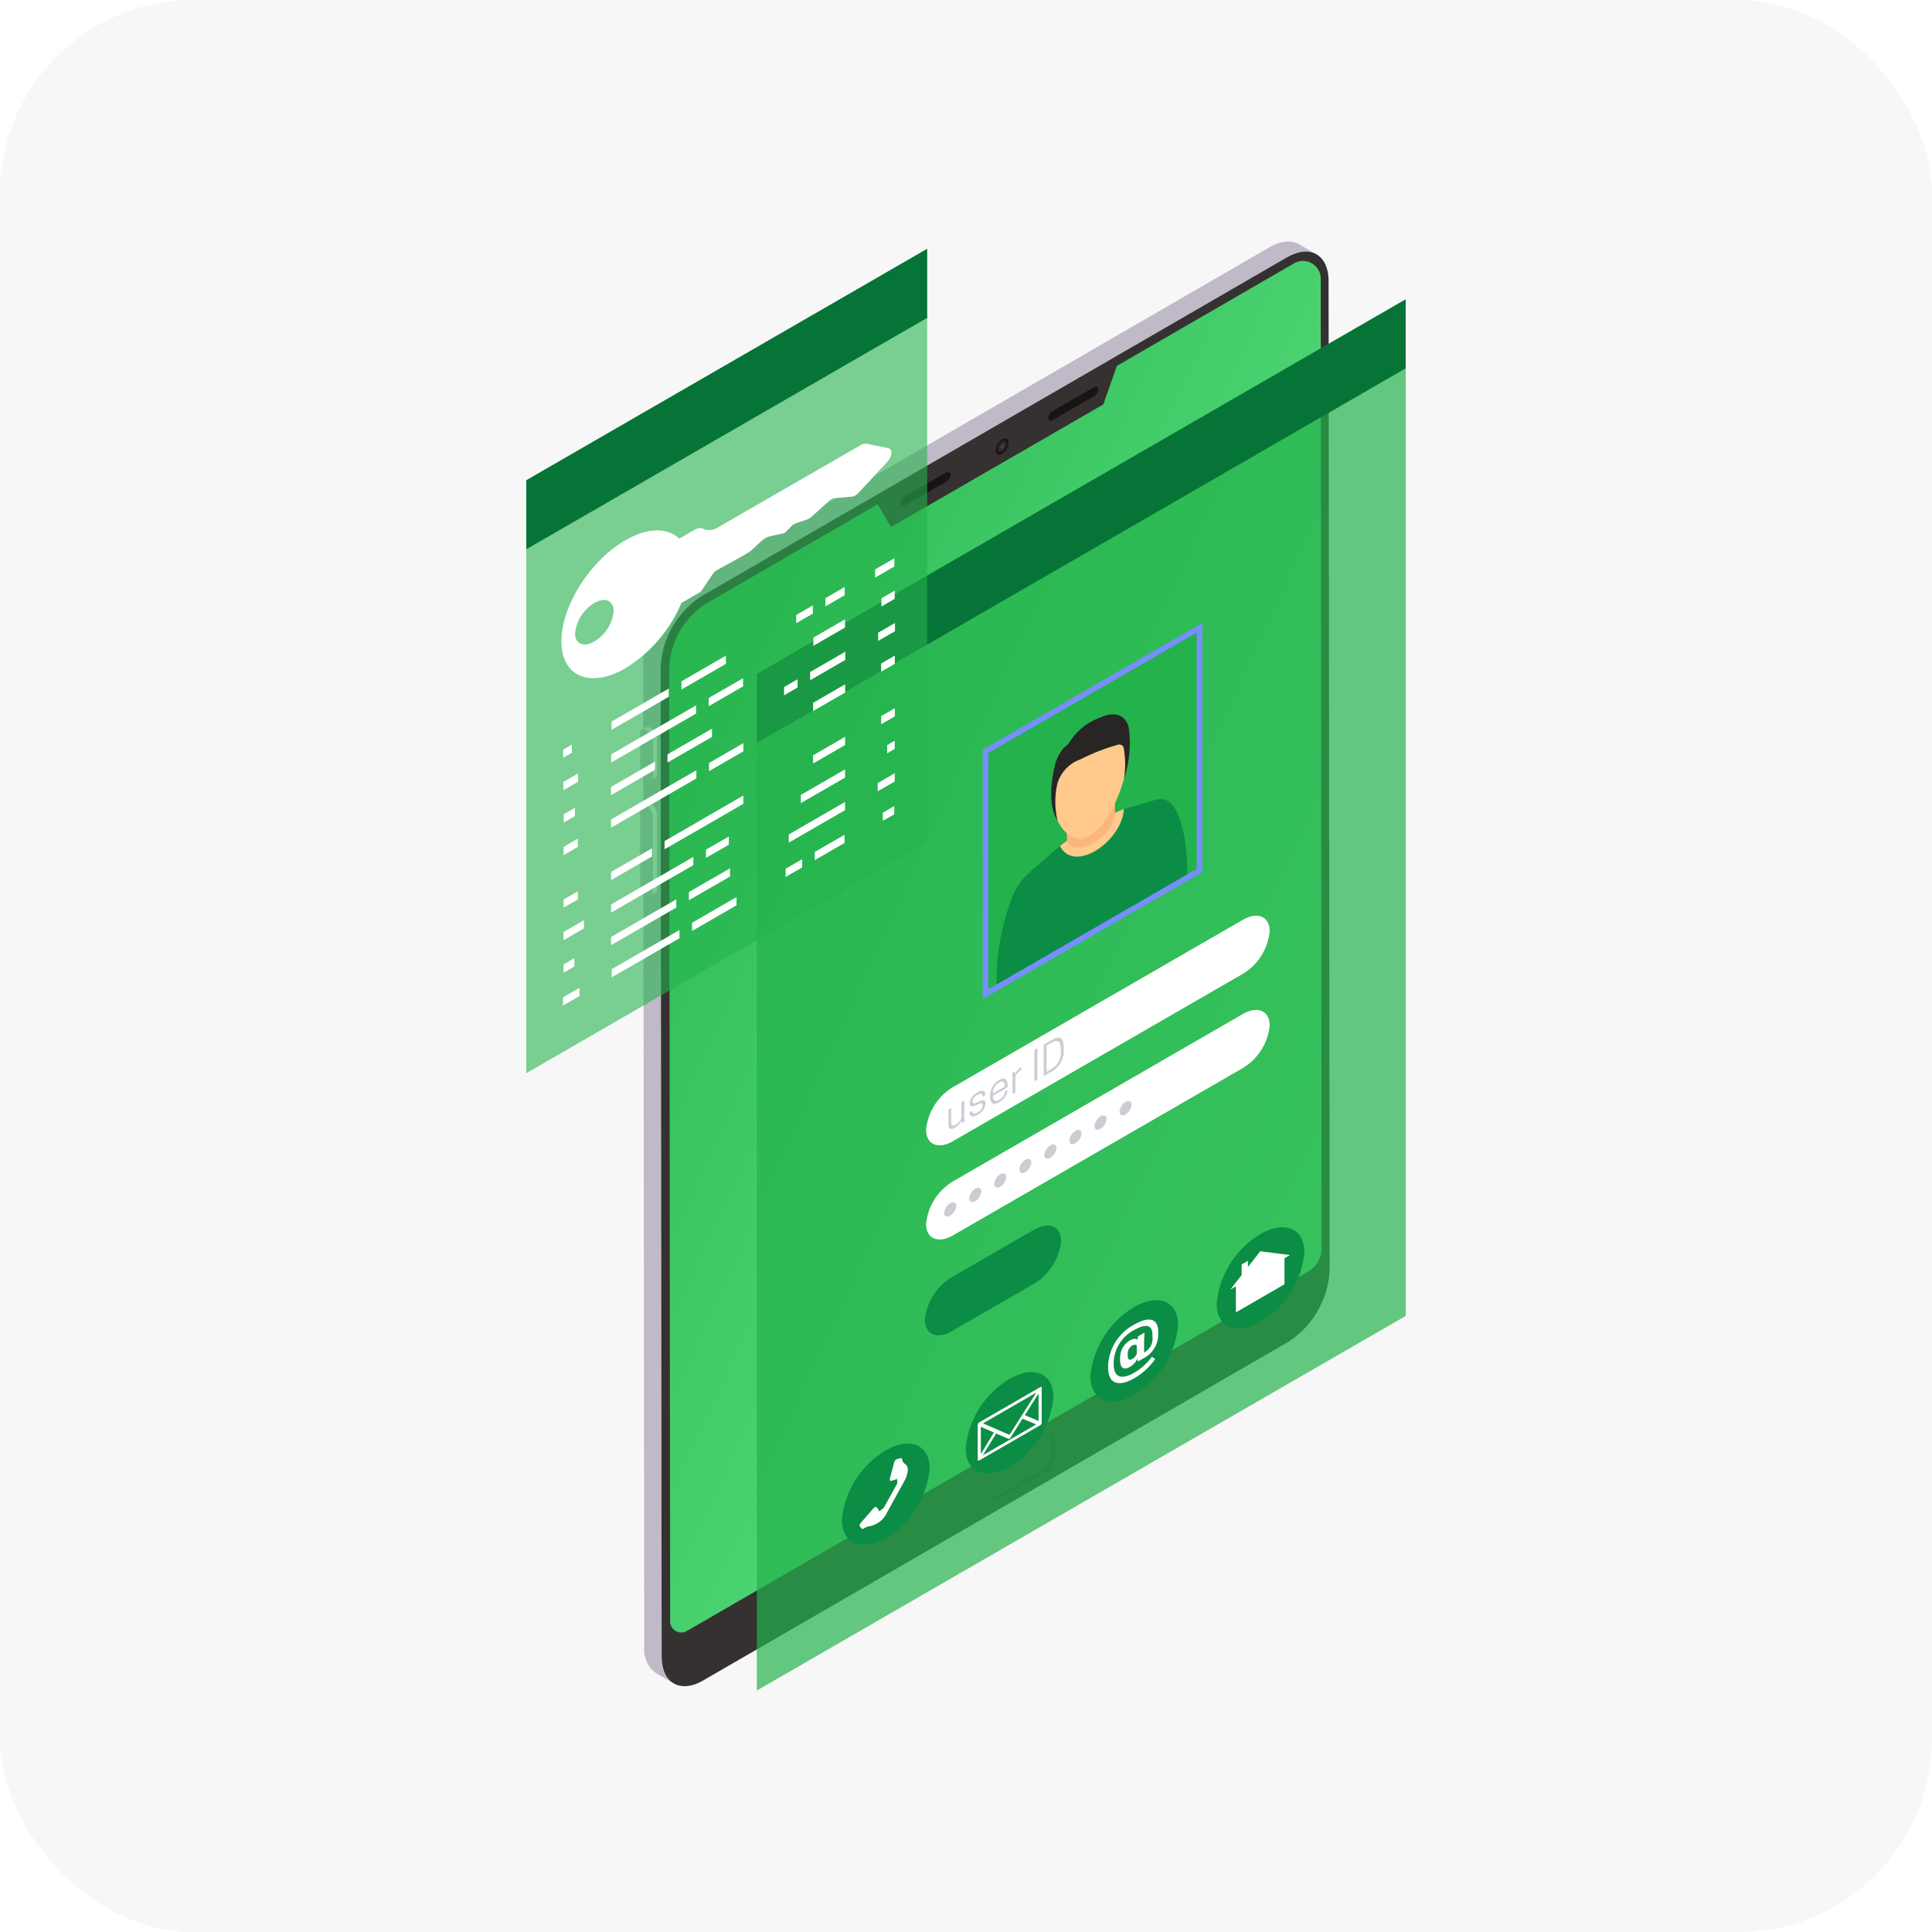 <svg xmlns="http://www.w3.org/2000/svg" xmlns:xlink="http://www.w3.org/1999/xlink" width="160" height="160" viewBox="0 0 160 160">
  <defs>
    <filter id="Path_9435" x="18.94" y="1.235" width="126.893" height="187.999" filterUnits="userSpaceOnUse">
      <feOffset dy="16" input="SourceAlpha"/>
      <feGaussianBlur stdDeviation="12" result="blur"/>
      <feFlood flood-opacity="0.161"/>
      <feComposite operator="in" in2="blur"/>
      <feComposite in="SourceGraphic"/>
    </filter>
    <filter id="Path_9436" x="17.265" y="0" width="127.759" height="191.412" filterUnits="userSpaceOnUse">
      <feOffset dy="16" input="SourceAlpha"/>
      <feGaussianBlur stdDeviation="12" result="blur-2"/>
      <feFlood flood-opacity="0.161"/>
      <feComposite operator="in" in2="blur-2"/>
      <feComposite in="SourceGraphic"/>
    </filter>
    <filter id="Rectangle_2018" x="46.608" y="16.472" width="72.792" height="73" filterUnits="userSpaceOnUse">
      <feOffset dy="16" input="SourceAlpha"/>
      <feGaussianBlur stdDeviation="12" result="blur-3"/>
      <feFlood flood-opacity="0.161"/>
      <feComposite operator="in" in2="blur-3"/>
      <feComposite in="SourceGraphic"/>
    </filter>
    <filter id="Rectangle_2019" x="46.795" y="16.717" width="72.431" height="72.544" filterUnits="userSpaceOnUse">
      <feOffset dy="16" input="SourceAlpha"/>
      <feGaussianBlur stdDeviation="12" result="blur-4"/>
      <feFlood flood-opacity="0.161"/>
      <feComposite operator="in" in2="blur-4"/>
      <feComposite in="SourceGraphic"/>
    </filter>
    <filter id="Rectangle_2020" x="46.931" y="16.889" width="72.159" height="72.201" filterUnits="userSpaceOnUse">
      <feOffset dy="16" input="SourceAlpha"/>
      <feGaussianBlur stdDeviation="12" result="blur-5"/>
      <feFlood flood-opacity="0.161"/>
      <feComposite operator="in" in2="blur-5"/>
      <feComposite in="SourceGraphic"/>
    </filter>
    <filter id="Rectangle_2021" x="26.678" y="10.21" width="125.736" height="181.79" filterUnits="userSpaceOnUse">
      <feOffset dy="16" input="SourceAlpha"/>
      <feGaussianBlur stdDeviation="12" result="blur-6"/>
      <feFlood flood-opacity="0.161"/>
      <feComposite operator="in" in2="blur-6"/>
      <feComposite in="SourceGraphic"/>
    </filter>
    <filter id="Rectangle_2022" x="7.586" y="6.029" width="105.199" height="134.848" filterUnits="userSpaceOnUse">
      <feOffset dy="16" input="SourceAlpha"/>
      <feGaussianBlur stdDeviation="12" result="blur-7"/>
      <feFlood flood-opacity="0.161"/>
      <feComposite operator="in" in2="blur-7"/>
      <feComposite in="SourceGraphic"/>
    </filter>
    <filter id="Rectangle_2023" x="10.492" y="16.746" width="99.339" height="91.422" filterUnits="userSpaceOnUse">
      <feOffset dy="16" input="SourceAlpha"/>
      <feGaussianBlur stdDeviation="12" result="blur-8"/>
      <feFlood flood-opacity="0.161"/>
      <feComposite operator="in" in2="blur-8"/>
      <feComposite in="SourceGraphic"/>
    </filter>
    <clipPath id="clip-path">
      <rect id="Rectangle_2247" data-name="Rectangle 2247" width="160" height="160" rx="16" transform="translate(449 -792)" fill="#f7f7f7"/>
    </clipPath>
    <filter id="Union_76" x="7.587" y="0" width="144.827" height="191.999" filterUnits="userSpaceOnUse">
      <feOffset dy="16" input="SourceAlpha"/>
      <feGaussianBlur stdDeviation="12" result="blur-9"/>
      <feFlood flood-opacity="0.161"/>
      <feComposite operator="in" in2="blur-9"/>
      <feComposite in="SourceGraphic"/>
    </filter>
    <clipPath id="clip-path-2">
      <path id="Path_9435-2" data-name="Path 9435" d="M97.251,1.485,45.75,31.219,45.9,114.88c0,.785.682,2.236,2.086,1.843L98.172,87.778a12.389,12.389,0,0,0,2.47-4.07l-.03-81.241A1.591,1.591,0,0,0,98.984.791a2.838,2.838,0,0,0-1.732.694" transform="translate(-45.75 -0.791)" fill="none"/>
    </clipPath>
    <linearGradient id="linear-gradient" x1="0.5" x2="0.5" y2="1" gradientUnits="objectBoundingBox">
      <stop offset="0" stop-color="#24b24c"/>
      <stop offset="1" stop-color="#6cee91"/>
    </linearGradient>
    <clipPath id="clip-path-3">
      <path id="Path_9436-2" data-name="Path 9436" d="M98.061,0a3.136,3.136,0,0,0-1.5.471L48.088,28.523a7.525,7.525,0,0,0-3.409,5.916l.089,81.942a2.4,2.4,0,0,0,1,2.2l1.438.836a2.4,2.4,0,0,1-1-2.2l-.089-81.942a7.53,7.53,0,0,1,3.409-5.916L98,1.307a2.418,2.418,0,0,1,2.438-.241L99,.229A1.783,1.783,0,0,0,98.139,0Z" transform="translate(-44.679 -0.001)" fill="none"/>
    </clipPath>
    <linearGradient id="linear-gradient-2" x1="-0.244" y1="1.095" x2="-0.232" y2="1.095" gradientUnits="objectBoundingBox">
      <stop offset="0" stop-color="#f6f4f7"/>
      <stop offset="1" stop-color="#c0b9c8"/>
    </linearGradient>
    <clipPath id="clip-path-4">
      <rect id="Rectangle_2018-2" data-name="Rectangle 2018" width="0.792" height="1" fill="none"/>
    </clipPath>
    <clipPath id="clip-path-5">
      <rect id="Rectangle_2019-2" data-name="Rectangle 2019" width="0.431" height="0.543" fill="none"/>
    </clipPath>
    <clipPath id="clip-path-6">
      <rect id="Rectangle_2020-2" data-name="Rectangle 2020" width="0.159" height="0.201" fill="none"/>
    </clipPath>
    <clipPath id="clip-path-7">
      <rect id="Rectangle_2021-2" data-name="Rectangle 2021" width="53.736" height="109.79" fill="none"/>
    </clipPath>
    <clipPath id="clip-path-8">
      <rect id="Rectangle_2022-2" data-name="Rectangle 2022" width="33.199" height="62.848" fill="none"/>
    </clipPath>
    <clipPath id="clip-path-9">
      <rect id="Rectangle_2023-2" data-name="Rectangle 2023" width="27.339" height="19.422" fill="none"/>
    </clipPath>
  </defs>
  <g id="userM" transform="translate(-449 792)">
    <g id="Mask_Group_20" data-name="Mask Group 20" clip-path="url(#clip-path)">
      <g id="Group_31578" data-name="Group 31578">
        <rect id="Rectangle_1963" data-name="Rectangle 1963" width="160" height="160" rx="16" transform="translate(449 -792)" fill="#f7f7f7"/>
        <g transform="matrix(1, 0, 0, 1, 449, -792)" filter="url(#Union_76)">
          <path id="Union_76-2" data-name="Union 76" d="M-1535.006,888.6l-4.445,2.572c-1.891,1.094-3.431.22-3.439-1.955l-.059-54.774h0l.06,54.774a2.406,2.406,0,0,0,1,2.2l-1.438-.837a2.4,2.4,0,0,1-1-2.2l-.058-53.109-9.71,5.606v-49.11l33.2-19.167v5.723h0v10.562l28.365-16.413a3.138,3.138,0,0,1,1.5-.471h.077a1.784,1.784,0,0,1,.86.229l1.384.8a2.362,2.362,0,0,1,1.057,2.227l.005,5.206,6.382-3.685v84.194L-1535.006,892Zm14.107-98.044,29.8-17.247a3.881,3.881,0,0,1,.738-.336,3.883,3.883,0,0,0-.74.336l-29.8,17.246Z" transform="translate(1597.68 -752)" fill="#f7f7f7"/>
        </g>
        <g id="Group_30628" data-name="Group 30628" transform="translate(454.098 -772.001)">
          <g id="Group_30622" data-name="Group 30622" transform="translate(49.842 1.236)">
            <g id="Group_30596" data-name="Group 30596" clip-path="url(#clip-path-2)">
              <rect id="Rectangle_2016" data-name="Rectangle 2016" width="128.612" height="98.052" transform="translate(-43.77 96.465) rotate(-65.595)" fill="url(#linear-gradient)"/>
            </g>
          </g>
          <g id="Group_30623" data-name="Group 30623" transform="translate(48.167 0.001)">
            <g id="Group_30598" data-name="Group 30598" clip-path="url(#clip-path-3)">
              <rect id="Rectangle_2017" data-name="Rectangle 2017" width="131.297" height="108.001" transform="translate(-51.715 89.558) rotate(-60)" fill="url(#linear-gradient-2)"/>
            </g>
          </g>
          <g id="Group_30624" data-name="Group 30624" transform="translate(38.489 0.601)">
            <path id="Path_9437" data-name="Path 9437" d="M97.483,1.006,49.009,29.057A7.517,7.517,0,0,0,45.6,34.974l.089,81.942c.008,2.173,1.548,3.049,3.438,1.954L97.6,90.818A7.521,7.521,0,0,0,101.01,84.9L100.921,2.96c-.008-2.173-1.548-3.049-3.438-1.954M49.6,29.555,98.063,1.508a1.471,1.471,0,0,1,2.208,1.273l.075,80.294a2.216,2.216,0,0,1-1.105,1.92L47.78,114.772a.924.924,0,0,1-1.388-.8l-.075-78.725a6.574,6.574,0,0,1,3.28-5.693" transform="translate(-34.481 -0.3)" fill="#353131"/>
            <path id="Path_9438" data-name="Path 9438" d="M45.572,30.772l.006,6.234c0,.3-.206.414-.464.266l-.128-.073a1.019,1.019,0,0,1-.463-.8l-.006-6.235c0-.292.21-.411.466-.264l.127.073a1.018,1.018,0,0,1,.463.8" transform="translate(-35.091 16.212)" fill="#c5bfcd"/>
            <path id="Path_9439" data-name="Path 9439" d="M45.6,30.018a1.15,1.15,0,0,1,.18.281.9.9,0,0,1,.08.349l.006,6.234a.326.326,0,0,1-.134.3l-.335.2a.326.326,0,0,0,.134-.3l-.006-6.235a.87.87,0,0,0-.081-.347,1.1,1.1,0,0,0-.178-.281.8.8,0,0,0-.2-.17l-.127-.073a.33.33,0,0,0-.33-.031l.335-.2a.33.33,0,0,1,.33.031l.127.073a.831.831,0,0,1,.2.17" transform="translate(-35.042 16.142)" fill="#f6f4f7"/>
            <path id="Path_9440" data-name="Path 9440" d="M45.6,26.018a1.15,1.15,0,0,1,.18.281.894.894,0,0,1,.08.347l0,2.957a.326.326,0,0,1-.134.3L45.4,30.1a.324.324,0,0,0,.134-.3l0-2.955a.87.87,0,0,0-.081-.347,1.074,1.074,0,0,0-.178-.281.8.8,0,0,0-.2-.17l-.127-.073a.326.326,0,0,0-.33-.031l.335-.2a.33.33,0,0,1,.33.031l.127.073a.83.83,0,0,1,.2.17" transform="translate(-35.039 13.888)" fill="#f6f4f7"/>
            <path id="Path_9441" data-name="Path 9441" d="M45.578,26.772l0,2.955c0,.3-.208.414-.464.266l-.128-.073a1.019,1.019,0,0,1-.463-.8l0-2.957c0-.292.21-.411.466-.264l.127.073a1.015,1.015,0,0,1,.463.8" transform="translate(-35.088 13.958)" fill="#c5bfcd"/>
            <path id="Path_9442" data-name="Path 9442" d="M75.8,9.8,58.217,19.954,57.08,18.017,76.937,6.553Z" transform="translate(-28.012 3.092)" fill="#353131"/>
            <path id="Path_9443" data-name="Path 9443" d="M68.373,63.857l0,1.054a1.908,1.908,0,0,1-.924,1.474l-3.262,1.887a1.031,1.031,0,0,1-.505.153.593.593,0,0,1-.593-.655V66.715a1.9,1.9,0,0,1,.924-1.473l3.26-1.887a1.056,1.056,0,0,1,.505-.155.594.594,0,0,1,.593.657" transform="translate(-24.624 35.014)" fill="#262424"/>
            <path id="Path_9444" data-name="Path 9444" d="M68.123,63.688l0,1.063a1.924,1.924,0,0,1-.932,1.485l-3.285,1.9a1.055,1.055,0,0,1-.51.155.567.567,0,0,1-.166-.033.7.7,0,0,1-.161-.472l0-1.063A1.918,1.918,0,0,1,64,65.239l3.285-1.9a1.033,1.033,0,0,1,.508-.155.635.635,0,0,1,.167.031.7.7,0,0,1,.161.474" transform="translate(-24.636 35.004)" fill="#353131"/>
            <path id="Path_9445" data-name="Path 9445" d="M63.884,10.5a1.162,1.162,0,0,0-.527.915c0,.335.238.471.53.3a1.165,1.165,0,0,0,.528-.913c0-.336-.239-.472-.532-.3" transform="translate(-24.474 5.272)" fill="#191414"/>
            <g id="Group_30622-2" data-name="Group 30622" transform="translate(39.021 15.872)" opacity="0.1">
              <g id="Group_30601" data-name="Group 30601">
                <g id="Group_30600" data-name="Group 30600" clip-path="url(#clip-path-4)">
                  <path id="Path_9446" data-name="Path 9446" d="M63.446,11.25a.861.861,0,0,1,.408-.666c.217-.117.391-.011.385.239a.862.862,0,0,1-.408.665c-.219.119-.391.013-.385-.238" transform="translate(-63.446 -10.536)" fill="#c6c6c6"/>
                </g>
              </g>
            </g>
            <g id="Group_30623-2" data-name="Group 30623" transform="translate(39.209 16.118)" opacity="0.1">
              <g id="Group_30604" data-name="Group 30604">
                <g id="Group_30603" data-name="Group 30603" clip-path="url(#clip-path-5)">
                  <path id="Path_9447" data-name="Path 9447" d="M63.566,11.081a.465.465,0,0,1,.222-.361c.119-.064.211-.006.208.128a.466.466,0,0,1-.22.363c-.119.064-.213.006-.21-.13" transform="translate(-63.566 -10.693)" fill="#c6c6c6"/>
                </g>
              </g>
            </g>
            <g id="Group_30624-2" data-name="Group 30624" transform="translate(39.345 16.289)" opacity="0.2" style="mix-blend-mode: screen;isolation: isolate">
              <g id="Group_30607" data-name="Group 30607">
                <g id="Group_30606" data-name="Group 30606" clip-path="url(#clip-path-6)">
                  <path id="Path_9448" data-name="Path 9448" d="M63.653,10.946a.169.169,0,0,1,.081-.134c.044-.023.078,0,.077.048a.172.172,0,0,1-.083.134c-.042.023-.078,0-.075-.048" transform="translate(-63.652 -10.803)" fill="#c6c6c6"/>
                </g>
              </g>
            </g>
            <path id="Path_9446-2" data-name="Path 9446" d="M69.9,8.5l-3.382,1.951c-.21.122-.378.05-.378-.159a.783.783,0,0,1,.378-.6L69.9,7.747c.21-.12.378-.048.378.161a.783.783,0,0,1-.378.6" transform="translate(-22.908 3.731)" fill="#191414"/>
            <path id="Path_9447-2" data-name="Path 9447" d="M62.085,13.014,58.7,14.967c-.21.12-.378.048-.378-.161a.783.783,0,0,1,.378-.6l3.382-1.953c.21-.12.378-.048.378.161a.783.783,0,0,1-.378.6" transform="translate(-27.31 6.273)" fill="#191414"/>
            <g id="Group_30625" data-name="Group 30625" transform="translate(19.092 9.61)" opacity="0.7">
              <g id="Group_30610" data-name="Group 30610">
                <g id="Group_30609" data-name="Group 30609" clip-path="url(#clip-path-7)">
                  <path id="Path_9451" data-name="Path 9451" d="M104.435,85.3,50.7,116.321V37.556L104.435,6.531Z" transform="translate(-50.699 -6.531)" fill="#24b24c"/>
                </g>
              </g>
            </g>
            <path id="Path_9448-2" data-name="Path 9448" d="M104.435,8.781,50.7,39.805V34.083L104.435,3.059Z" transform="translate(-31.607 1.122)" fill="#077437"/>
            <path id="Path_9449" data-name="Path 9449" d="M80.538,40.56,62.811,50.8v-20.1L80.538,20.46Z" transform="translate(-24.782 10.928)" fill="#24b24c"/>
            <path id="Path_9450" data-name="Path 9450" d="M67.029,33.117a22.57,22.57,0,0,1,5.283-3.057,6.759,6.759,0,0,1,.239,2.389s-2.569,2.622-2.62,2.652-2.02.072-2.081.088a6.35,6.35,0,0,1-.582-.929c-.009-.025-.977.084-.977.084Z" transform="translate(-22.821 16.338)" fill="#ffca8c"/>
            <path id="Path_9451-2" data-name="Path 9451" d="M67.121,31.272v2.492c.683,1.562,3.984-.505,3.984-2.3V28.207Z" transform="translate(-22.353 15.294)" fill="#fcb67c"/>
            <path id="Path_9452" data-name="Path 9452" d="M72.649,27.884c0,2.123-1.413,5.943-3.157,6.95s-3.157-1.182-3.157-3.305a7.176,7.176,0,0,1,3.157-5.668c1.743-1.005,3.157-.1,3.157,2.023" transform="translate(-22.796 13.741)" fill="#ffca8c"/>
            <path id="Path_9453" data-name="Path 9453" d="M76.611,29.587l-2.669.768c-.174,2.7-4.126,5.385-5.3,3.058l-2.519,2.194a5.215,5.215,0,0,0-1.374,1.886A19.434,19.434,0,0,0,63.4,45.165L65.426,44l11.736-6.775,2.044-1.18c0-3.748-.721-5.377-1.306-6.082a1.225,1.225,0,0,0-1.288-.374" transform="translate(-24.451 16.043)" fill="#0b8d45"/>
            <path id="Path_9454" data-name="Path 9454" d="M70.356,25.311c1.646-.741,2.255.247,2.358.876a9.213,9.213,0,0,1-.4,4.206,7.6,7.6,0,0,0-.039-2.647.39.39,0,0,0-.477-.177,16.631,16.631,0,0,0-3.088,1.207,3.042,3.042,0,0,0-1.9,1.975,6.714,6.714,0,0,0,0,3.068s-1-1.188-.228-4.515A3.581,3.581,0,0,1,67,28.287a3.137,3.137,0,0,1,.339-.467,5.037,5.037,0,0,0,.413-.382,4.991,4.991,0,0,1,2.6-2.126" transform="translate(-22.821 13.513)" fill="#282525"/>
            <path id="Path_9455" data-name="Path 9455" d="M62.663,51.337V30.706l.116-.066L80.852,20.205V40.836l-.116.067Zm.461-20.365V50.541L80.39,40.572V21Z" transform="translate(-24.866 10.785)" fill="#788eff"/>
            <path id="Path_9456" data-name="Path 9456" d="M85.881,40.533,61.9,54.378c-1.235.713-2.236.289-2.236-.946A4.639,4.639,0,0,1,61.9,49.9L85.881,36.06c1.235-.713,2.236-.289,2.236.946a4.637,4.637,0,0,1-2.236,3.527" transform="translate(-26.555 19.524)" fill="#fff"/>
            <path id="Path_9457" data-name="Path 9457" d="M85.881,45.523,61.9,59.368c-1.235.713-2.236.289-2.236-.946A4.637,4.637,0,0,1,61.9,54.895L85.881,41.05c1.235-.713,2.236-.289,2.236.946a4.637,4.637,0,0,1-2.236,3.527" transform="translate(-26.555 22.336)" fill="#fff"/>
            <path id="Path_9458" data-name="Path 9458" d="M68.64,56.939l-6.8,3.928c-1.235.713-2.236.291-2.236-.944a4.637,4.637,0,0,1,2.236-3.527l6.8-3.928c1.235-.715,2.236-.291,2.236.944a4.637,4.637,0,0,1-2.236,3.527" transform="translate(-26.592 28.77)" fill="#0b8d45"/>
            <g id="Group_30626" data-name="Group 30626" transform="translate(0 5.429)" opacity="0.6">
              <g id="Group_30613" data-name="Group 30613">
                <g id="Group_30612" data-name="Group 30612" clip-path="url(#clip-path-8)">
                  <path id="Path_9463" data-name="Path 9463" d="M71.687,47.538l-33.2,19.167V23.025l33.2-19.167Z" transform="translate(-38.489 -3.857)" fill="#24b24c"/>
                </g>
              </g>
            </g>
            <path id="Path_9459" data-name="Path 9459" d="M71.687,6.107l-33.2,19.167V19.552L71.687.385Z" transform="translate(-38.488 -0.385)" fill="#077437"/>
            <g id="Group_30627" data-name="Group 30627" transform="translate(2.906 16.146)" style="mix-blend-mode: screen;isolation: isolate">
              <g id="Group_30616" data-name="Group 30616">
                <g id="Group_30615" data-name="Group 30615" clip-path="url(#clip-path-9)">
                  <path id="Path_9465" data-name="Path 9465" d="M67.606,11.2a.2.2,0,0,0-.145-.109l-1.795-.371a.851.851,0,0,0-.58.134l-11.75,6.77a1.309,1.309,0,0,1-1.129.183l-.163-.07a.791.791,0,0,0-.682.111l-1.259.725c-.943-.919-2.581-.944-4.45.133-2.927,1.685-5.3,5.429-5.307,8.357s2.367,3.937,5.294,2.25A11.71,11.71,0,0,0,50.285,23.9l1.488-.857a.667.667,0,0,0,.211-.2l.86-1.288a1.219,1.219,0,0,1,.4-.383l.281-.155.749-.411c.272-.15.555-.306.808-.449.38-.214.7-.4.824-.477.153-.1.746-.677,1.09-.991a1.123,1.123,0,0,1,.5-.283c.319-.072.872-.2,1.205-.266a.461.461,0,0,0,.139-.059.681.681,0,0,0,.138-.111c.142-.144.344-.352.469-.486a1.459,1.459,0,0,1,.5-.245c.227-.078.483-.155.682-.227a1.215,1.215,0,0,0,.294-.138c.116-.092.408-.353.725-.639l.239-.217c.241-.219.472-.432.632-.579a.746.746,0,0,1,.413-.213l.347-.031.421-.039.719-.063A.654.654,0,0,0,64.683,15a1.187,1.187,0,0,0,.264-.216l2.4-2.578c.335-.4.416-.81.255-1M43.072,27.092c-.88.508-1.595.2-1.593-.677a3.313,3.313,0,0,1,1.6-2.516c.882-.508,1.595-.2,1.593.677a3.3,3.3,0,0,1-1.6,2.516" transform="translate(-40.347 -10.711)" fill="#fff"/>
                </g>
              </g>
            </g>
            <path id="Path_9460" data-name="Path 9460" d="M52.5,28.352l2.846-1.642v.679L52.5,29.03Zm-3.654,7.5-4.431,2.558v.679l5.247-3.029,1.818-1.049v-.679Zm3.926-4.281v-.679l-2.222,1.282-1.46.844v.679l1.46-.844Zm-4.725,2.05-3.643,2.1V36.4l3.643-2.1Zm1.882-3.1,1.528-.883v-.679l-2.633,1.521-4.4,2.538v.68Zm-4.315-.2L49.2,28.244v-.68l-3.585,2.07-1.162.671v.679Zm7.158-4.132,1.152-.665v-.68l-1.521.879-2.162,1.249v.677Zm2.6,5.9-2.844,1.643v.679l2.844-1.643ZM49.816,45.025l-5.4,3.116v.679l5.4-3.116Zm-5.352,5.784v.679l1.084-.625,4.534-2.617v-.679l-3.853,2.225Zm10.9-14.377-3.91,2.258L48.847,40.2v.679l2.611-1.507,3.91-2.258Zm-.561,8.406-.979.566-2.7,1.56v.679l2.161-1.248,1.521-.879Zm-7.158-1.256-3.226,1.864v.679l3.226-1.864,3.585-2.069v-.679Zm4.628-2.671v.679L54.169,40.5v-.679ZM50.859,45.1l3.409-1.968v-.679l-3.409,1.968Zm-6.443-1.668,3.39-1.956V40.8l-3.39,1.956ZM63.8,27.217l-2.653,1.532v.679L63.8,27.9Zm-.039-8.058-1.593.921v.679l1.593-.921Zm-2.636,1.521-1.373.793v.68l1.373-.793Zm2.663,1.157-2.619,1.512v.679l2.619-1.512ZM59.86,26.8l-1.118.647v.679l1.118-.646Zm1.043.078,2.907-1.679v-.679L60.9,26.2Zm2.847,12.8L61.283,41.1v.679l2.467-1.423Zm.044-2.719-4.661,2.692v.679l4.661-2.692ZM60.242,41.7l-1.373.793v.679l1.373-.791Zm-.111-4.645,3.66-2.112v-.679l-3.66,2.112Zm1.015-3.279L63.8,32.243v-.679L61.145,33.1Zm6.77-8.936-1.137.655v.68l1.137-.657Zm-.039-8.06-1.593.921v.679l1.593-.921Zm.027,2.68-1.1.635v.68l1.1-.636Zm-1.367,3.482v.679l1.39-.8V22.14ZM67.867,37.3l-.949.549v.679l.949-.549Zm.044-2.719-1.42.821v.679l1.42-.821Zm-.629-1.653.625-.361v-.679l-.625.361Zm-.5-2.4,1.137-.657v-.679l-1.137.655Zm-26.3,10.838,1.18-.682V40l-1.18.682Zm-.038-8.06.721-.416v-.679l-.721.416Zm.027,2.68,1.213-.7V34.6l-1.213.7Zm.022,2v.679l.927-.535v-.679Zm-.058,15.835,1.367-.788v-.68l-1.367.79Zm.044-2.719.894-.516V49.9l-.894.518Zm1.687-4.347-1.69.976v.679l1.69-.976Zm-.5-2.4-1.18.682v.679l1.18-.682Z" transform="translate(-37.396 8.855)" fill="#fff"/>
            <path id="Path_9461" data-name="Path 9461" d="M61.625,54.214a1.05,1.05,0,0,1-.505.805c-.275.159-.5.059-.5-.225a1.059,1.059,0,0,1,.5-.805c.28-.159.505-.059.505.225m1.57-1.423a1.059,1.059,0,0,0-.5.805c0,.285.227.385.5.225a1.055,1.055,0,0,0,.505-.805c0-.285-.227-.385-.505-.225m2.075-1.2a1.059,1.059,0,0,0-.5.805c0,.285.227.385.5.225a1.051,1.051,0,0,0,.5-.805c0-.285-.224-.385-.5-.225m2.075-1.2a1.057,1.057,0,0,0-.5.805c0,.285.227.385.5.225a1.057,1.057,0,0,0,.5-.805c0-.285-.227-.385-.5-.225m2.075-1.2a1.053,1.053,0,0,0-.5.805c0,.285.225.385.5.225a1.055,1.055,0,0,0,.5-.805c0-.285-.225-.385-.5-.225M71.492,48a1.055,1.055,0,0,0-.5.805c0,.285.225.385.5.225A1.055,1.055,0,0,0,72,48.226c0-.285-.227-.385-.505-.225m2.075-1.2a1.052,1.052,0,0,0-.5.805c0,.285.225.385.5.225a1.053,1.053,0,0,0,.5-.805c0-.285-.225-.385-.5-.225m2.076-1.2a1.05,1.05,0,0,0-.5.805c0,.285.225.385.5.225a1.055,1.055,0,0,0,.5-.805c0-.285-.225-.386-.5-.225" transform="translate(-26.018 25.056)" fill="#cfcad4"/>
            <path id="Path_9462" data-name="Path 9462" d="M61.074,46.126v1.205c0,.267.147.306.375.174a1.165,1.165,0,0,0,.478-.55V45.633l.228-.131V46.77l.019.489-.188.109-.036-.227a1.407,1.407,0,0,1-.577.616c-.346.2-.525.067-.525-.264V46.256Z" transform="translate(-25.888 25.04)" fill="#cfcad4"/>
            <path id="Path_9463-2" data-name="Path 9463" d="M63.057,46.2c0-.241-.138-.217-.472-.055-.466.23-.6.139-.6-.125a1.12,1.12,0,0,1,.643-.894c.472-.272.644-.125.644.222a1.993,1.993,0,0,1-.224.144c0-.255-.1-.355-.421-.169a.7.7,0,0,0-.414.546c0,.184.084.236.46.05.433-.214.619-.194.619.13a1.158,1.158,0,0,1-.665.921c-.489.281-.664.089-.664-.18a2.058,2.058,0,0,1,.228-.145c0,.194.094.325.436.128a.731.731,0,0,0,.43-.572" transform="translate(-25.26 24.747)" fill="#cfcad4"/>
            <path id="Path_9464" data-name="Path 9464" d="M63.286,45.768c.009.382.169.53.514.33a.886.886,0,0,0,.489-.69l.217-.125a1.307,1.307,0,0,1-.707,1.012c-.521.3-.746.038-.746-.453a1.525,1.525,0,0,1,.73-1.381c.505-.291.722-.023.722.467v.134Zm0-.194.99-.572c-.013-.377-.166-.532-.494-.341a1.029,1.029,0,0,0-.5.913" transform="translate(-24.645 24.386)" fill="#cfcad4"/>
            <path id="Path_9465-2" data-name="Path 9465" d="M64.985,43.731v.224a1.169,1.169,0,0,0-.505.558v1.313l-.228.131v-1.27l-.019-.489.188-.109.033.216a1.223,1.223,0,0,1,.483-.549.359.359,0,0,1,.048-.025" transform="translate(-23.981 24.042)" fill="#cfcad4"/>
            <path id="Path_9466" data-name="Path 9466" d="M65.639,45.337l-.235.136v-2.6l.235-.136Z" transform="translate(-23.321 23.48)" fill="#cfcad4"/>
            <path id="Path_9467" data-name="Path 9467" d="M66.565,44.961l-.671.386v-2.6l.671-.388c.619-.358.985-.235.985.668v.133a1.9,1.9,0,0,1-.985,1.8m-.019-.206a1.514,1.514,0,0,0,.763-1.459v-.133c0-.741-.275-.86-.763-.578l-.417.241V45Z" transform="translate(-23.045 23.163)" fill="#cfcad4"/>
            <path id="Path_9468" data-name="Path 9468" d="M75.631,58.172A7.533,7.533,0,0,1,72,63.9c-2.006,1.16-3.634.472-3.634-1.535A7.538,7.538,0,0,1,72,56.637c2.008-1.159,3.634-.471,3.634,1.535" transform="translate(-21.653 30.998)" fill="#0b8d45"/>
            <path id="Path_9469" data-name="Path 9469" d="M72.323,58.183l-.544.314-.048.289c-.12-.117-.314-.138-.614.036a1.69,1.69,0,0,0-.819,1.495v.152c0,.593.269.866.819.549a1.509,1.509,0,0,0,.614-.674l.048.233.464-.269a2.211,2.211,0,0,0,1.209-2.061v-.133c0-1.248-.933-1.209-2-.589A4.063,4.063,0,0,0,69.305,60.9v.177c0,1.382.907,1.615,2.164.888A5.44,5.44,0,0,0,73.2,60.378l-.261-.2A5.026,5.026,0,0,1,71.481,61.5c-1.018.588-1.712.435-1.712-.693V60.63a3.123,3.123,0,0,1,1.664-2.642c.776-.447,1.545-.63,1.545.4v.133a1.3,1.3,0,0,1-.694,1.313V58.811Zm-.646,1.762a.991.991,0,0,1-.372.422c-.256.149-.372.03-.372-.267v-.15a.759.759,0,0,1,.372-.7c.191-.109.319-.059.372-.006Z" transform="translate(-21.123 31.578)" fill="#fff"/>
            <path id="Path_9470" data-name="Path 9470" d="M82.321,54.312a7.536,7.536,0,0,1-3.634,5.732c-2.006,1.159-3.634.471-3.634-1.537a7.538,7.538,0,0,1,3.634-5.73c2.008-1.159,3.634-.471,3.634,1.535" transform="translate(-17.883 28.823)" fill="#0b8d45"/>
            <path id="Path_9471" data-name="Path 9471" d="M80.719,53.8l-1.235-.158-1.234-.156-1.013,1.3v-.51l-.524.3v.88l-.932,1.195.457-.264v2.156l4.023-2.322V54.066Z" transform="translate(-17.473 29.54)" fill="#fff"/>
            <path id="Path_9472" data-name="Path 9472" d="M62.47,65.77a7.531,7.531,0,0,1-3.634,5.73c-2.006,1.159-3.634.472-3.634-1.535a7.538,7.538,0,0,1,3.634-5.73c2.008-1.159,3.634-.472,3.634,1.535" transform="translate(-29.069 35.28)" fill="#0b8d45"/>
            <path id="Path_9473" data-name="Path 9473" d="M59.539,64.447l-.3.078a.369.369,0,0,0-.225.247l-.369,1.385c-.03.113.022.183.117.158l.3-.078a.3.3,0,0,0,.145-.1.566.566,0,0,1-.048.589l-.91,1.645a.991.991,0,0,1-.536.475A.163.163,0,0,0,57.7,68.7l-.155-.183c-.048-.058-.158-.025-.244.073l-1.071,1.223c-.086.1-.116.225-.067.285l.153.183c.077.089.2-.041.36-.111a1.137,1.137,0,0,1,.411-.109,2.058,2.058,0,0,0,1.363-1.182l1.363-2.47c.363-.658.439-1.259.1-1.476a.542.542,0,0,1-.213-.253c-.048-.12-.022-.272-.167-.235" transform="translate(-28.541 35.713)" fill="#fff"/>
            <path id="Path_9474" data-name="Path 9474" d="M69.027,61.984a7.534,7.534,0,0,1-3.634,5.732c-2.006,1.159-3.634.471-3.634-1.537a7.538,7.538,0,0,1,3.634-5.73c2.008-1.159,3.634-.471,3.634,1.535" transform="translate(-25.374 33.146)" fill="#0b8d45"/>
            <path id="Path_9475" data-name="Path 9475" d="M62.527,66.757a.106.106,0,0,1-.091.016.07.07,0,0,1-.038-.07v-2.9c.063-.152.094-.184.128-.2l5.039-2.91c.072-.041.13-.017.13.055v2.9a.267.267,0,0,1-.13.2Zm4.717-2.982L66.111,63.3l-.99,1.562a.3.3,0,0,1-.092.091.112.112,0,0,1-.091.014l-1.016-.442-1.094,1.8Zm.192-.285V61.209L66.3,63.01Zm-4.78,2.735,1.084-1.781-1.084-.471Zm2.373-1.587,2.222-3.5-4.414,2.549Z" transform="translate(-25.014 33.59)" fill="#fff"/>
          </g>
        </g>
      </g>
    </g>
  </g>
</svg>
